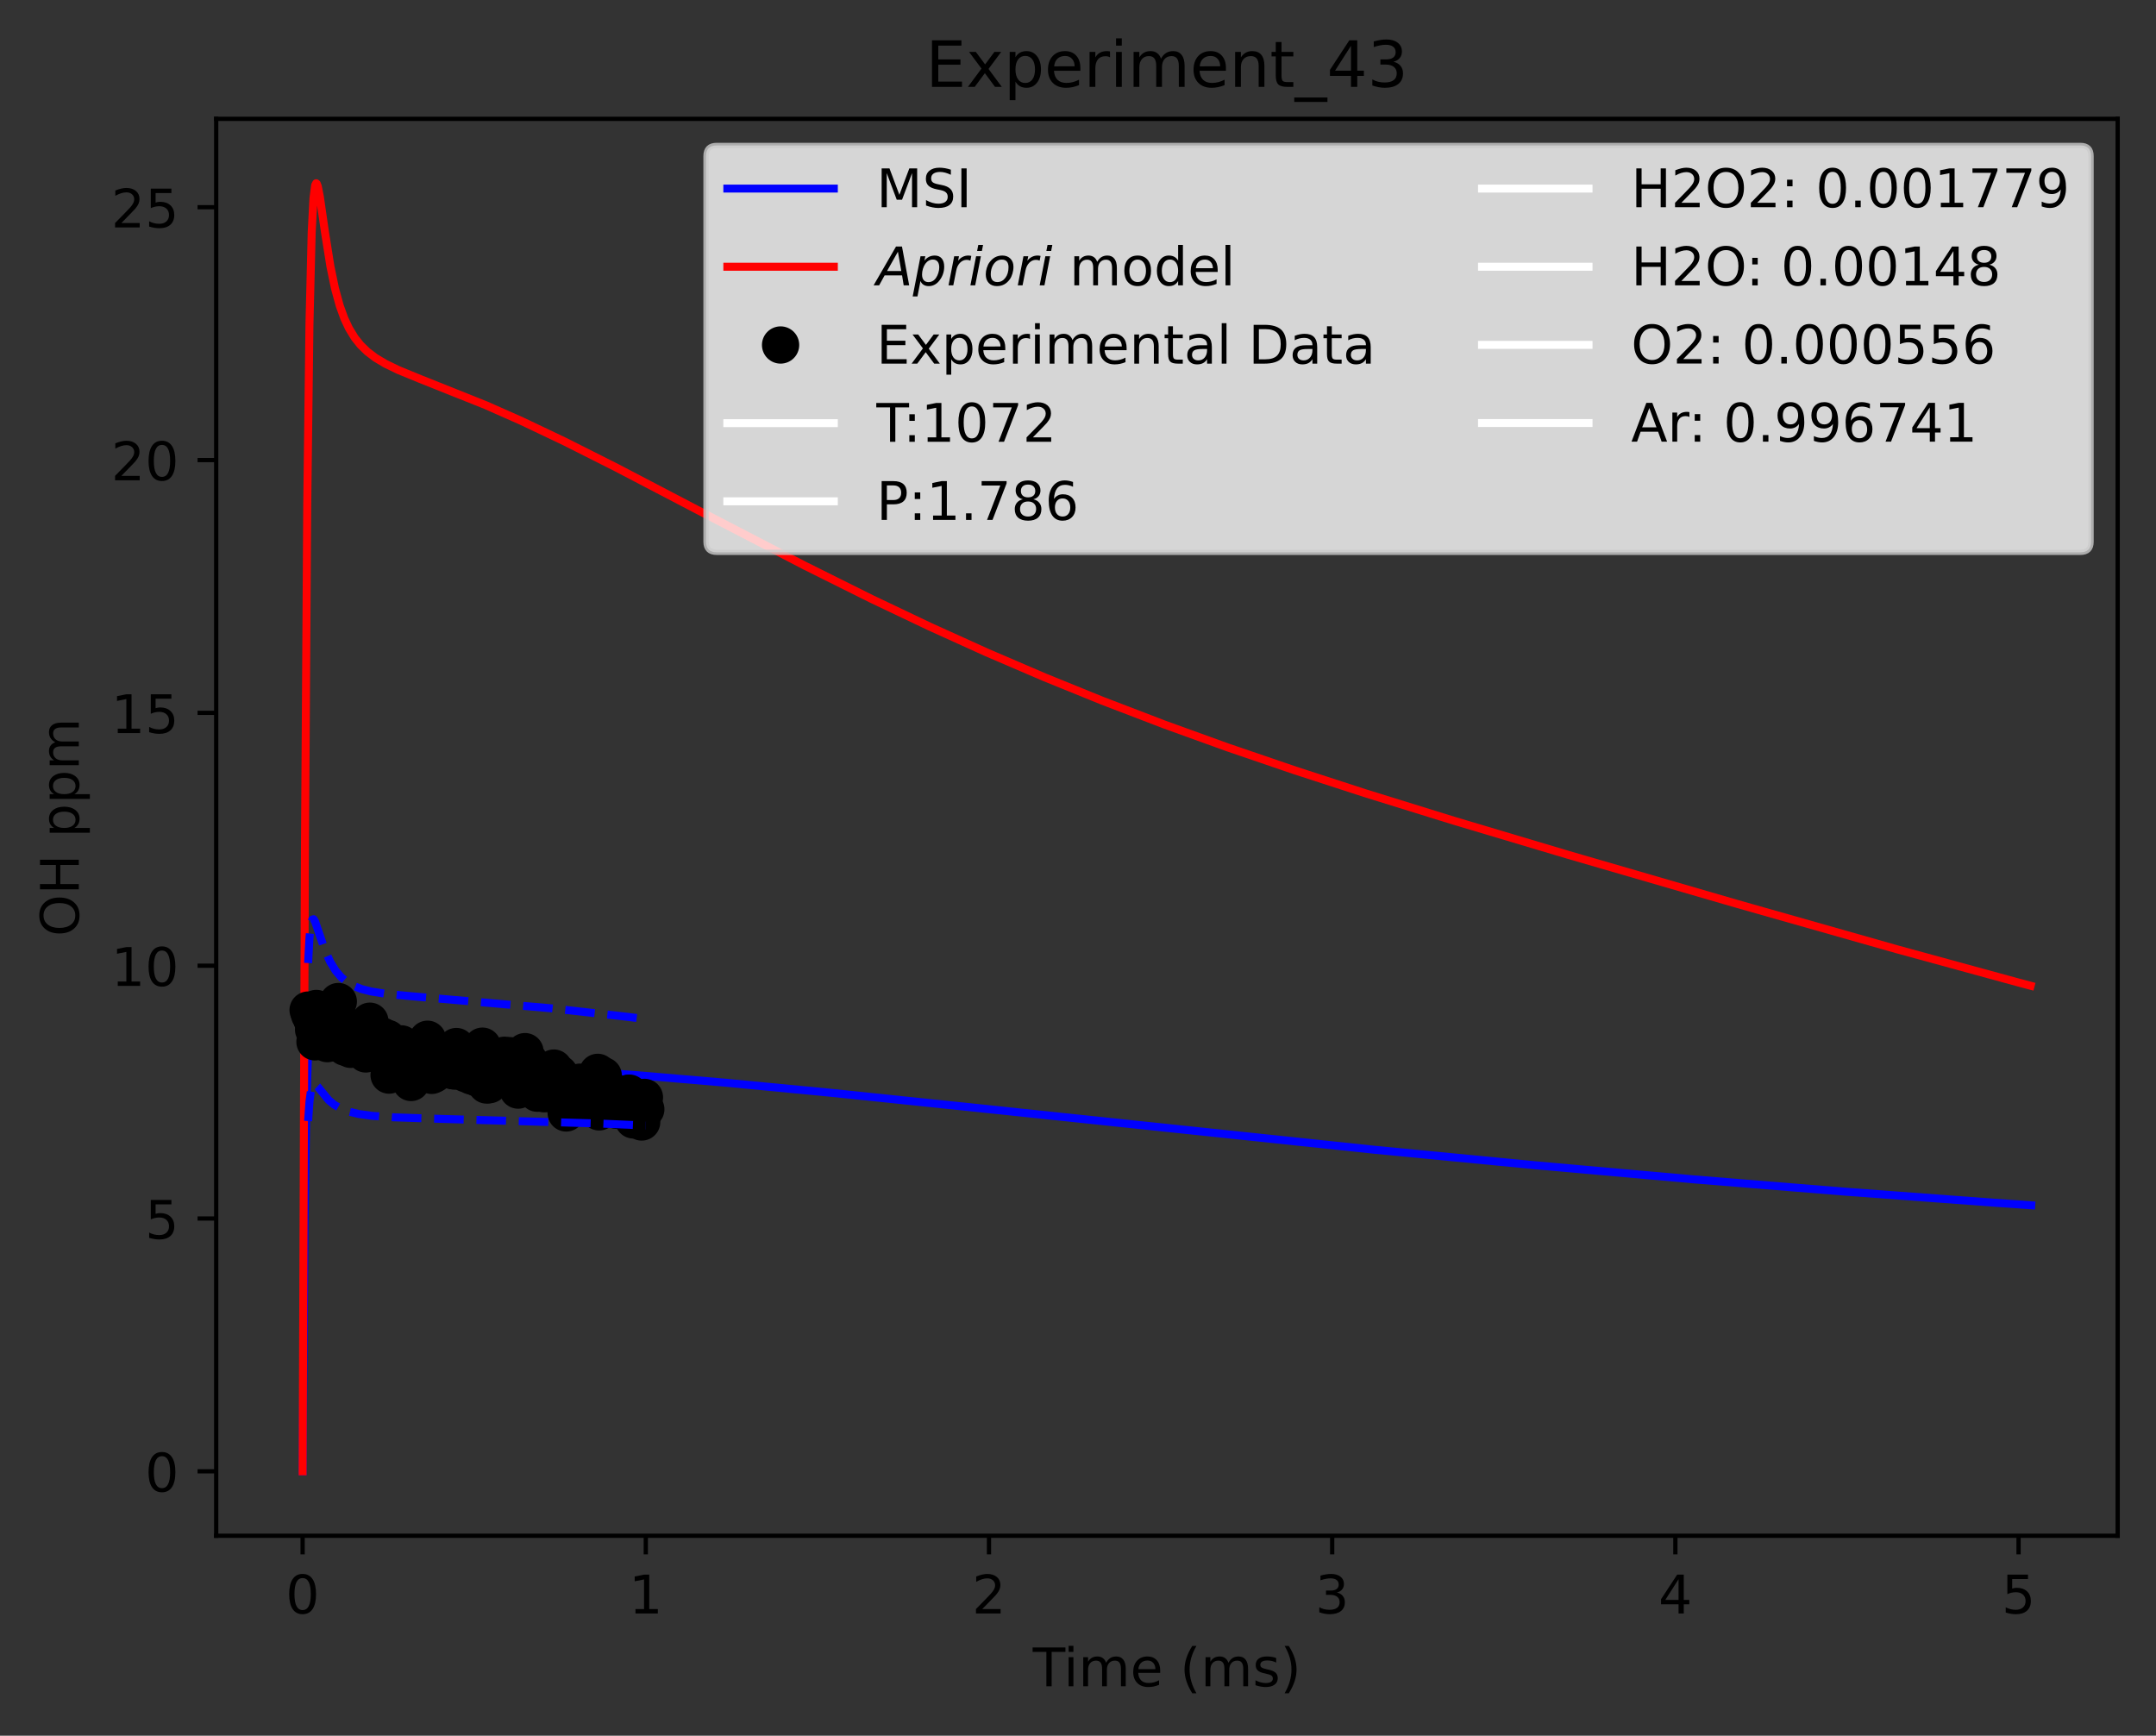 <?xml version="1.0" encoding="utf-8" standalone="no"?>
<!DOCTYPE svg PUBLIC "-//W3C//DTD SVG 1.1//EN"
  "http://www.w3.org/Graphics/SVG/1.1/DTD/svg11.dtd">
<!-- Created with matplotlib (https://matplotlib.org/) -->
<svg height="325.986pt" version="1.1" viewBox="0 0 404.923 325.986" width="404.923pt" xmlns="http://www.w3.org/2000/svg" xmlns:xlink="http://www.w3.org/1999/xlink">
 <rect x="0" y="0" width="404.923" height="325.986" fill="#333333" stroke="none"/>
 <defs>
  <style type="text/css">*{stroke-linecap:butt;stroke-linejoin:round;}</style>
 </defs>
 <g id="figure_1">
  <g id="patch_1">
   <path d="M 0 325.986 
L 404.923 325.986 
L 404.923 0 
L 0 0 
z
" style="fill:none;"/>
  </g>
  <g id="axes_1">
   <g id="patch_2">
    <path d="M 40.603 288.43 
L 397.723 288.43 
L 397.723 22.318 
L 40.603 22.318 
z
" style="fill:none;"/>
   </g>
   <g id="matplotlib.axis_1">
    <g id="xtick_1">
     <g id="line2d_1">
      <defs>
       <path d="M 0 0 
L 0 3.5 
" id="mf82b391869" style="stroke:#000000;stroke-width:0.8;"/>
      </defs>
      <g>
       <use style="stroke:#000000;stroke-width:0.8;" x="56.836" xlink:href="#mf82b391869" y="288.43"/>
      </g>
     </g>
     <g id="text_1">
      <!-- 0 -->
      <g transform="translate(53.655 303.029)scale(0.1 -0.1)">
       <defs>
        <path d="M 31.781 66.406 
Q 24.172 66.406 20.328 58.906 
Q 16.5 51.422 16.5 36.375 
Q 16.5 21.391 20.328 13.891 
Q 24.172 6.391 31.781 6.391 
Q 39.453 6.391 43.281 13.891 
Q 47.125 21.391 47.125 36.375 
Q 47.125 51.422 43.281 58.906 
Q 39.453 66.406 31.781 66.406 
z
M 31.781 74.219 
Q 44.047 74.219 50.516 64.516 
Q 56.984 54.828 56.984 36.375 
Q 56.984 17.969 50.516 8.266 
Q 44.047 -1.422 31.781 -1.422 
Q 19.531 -1.422 13.062 8.266 
Q 6.594 17.969 6.594 36.375 
Q 6.594 54.828 13.062 64.516 
Q 19.531 74.219 31.781 74.219 
z
" id="DejaVuSans-48"/>
       </defs>
       <use xlink:href="#DejaVuSans-48"/>
      </g>
     </g>
    </g>
    <g id="xtick_2">
     <g id="line2d_2">
      <g>
       <use style="stroke:#000000;stroke-width:0.8;" x="121.29" xlink:href="#mf82b391869" y="288.43"/>
      </g>
     </g>
     <g id="text_2">
      <!-- 1 -->
      <g transform="translate(118.109 303.029)scale(0.1 -0.1)">
       <defs>
        <path d="M 12.406 8.297 
L 28.516 8.297 
L 28.516 63.922 
L 10.984 60.406 
L 10.984 69.391 
L 28.422 72.906 
L 38.281 72.906 
L 38.281 8.297 
L 54.391 8.297 
L 54.391 0 
L 12.406 0 
z
" id="DejaVuSans-49"/>
       </defs>
       <use xlink:href="#DejaVuSans-49"/>
      </g>
     </g>
    </g>
    <g id="xtick_3">
     <g id="line2d_3">
      <g>
       <use style="stroke:#000000;stroke-width:0.8;" x="185.745" xlink:href="#mf82b391869" y="288.43"/>
      </g>
     </g>
     <g id="text_3">
      <!-- 2 -->
      <g transform="translate(182.564 303.029)scale(0.1 -0.1)">
       <defs>
        <path d="M 19.188 8.297 
L 53.609 8.297 
L 53.609 0 
L 7.328 0 
L 7.328 8.297 
Q 12.938 14.109 22.625 23.891 
Q 32.328 33.688 34.812 36.531 
Q 39.547 41.844 41.422 45.531 
Q 43.312 49.219 43.312 52.781 
Q 43.312 58.594 39.234 62.25 
Q 35.156 65.922 28.609 65.922 
Q 23.969 65.922 18.812 64.312 
Q 13.672 62.703 7.812 59.422 
L 7.812 69.391 
Q 13.766 71.781 18.938 73 
Q 24.125 74.219 28.422 74.219 
Q 39.75 74.219 46.484 68.547 
Q 53.219 62.891 53.219 53.422 
Q 53.219 48.922 51.531 44.891 
Q 49.859 40.875 45.406 35.406 
Q 44.188 33.984 37.641 27.219 
Q 31.109 20.453 19.188 8.297 
z
" id="DejaVuSans-50"/>
       </defs>
       <use xlink:href="#DejaVuSans-50"/>
      </g>
     </g>
    </g>
    <g id="xtick_4">
     <g id="line2d_4">
      <g>
       <use style="stroke:#000000;stroke-width:0.8;" x="250.2" xlink:href="#mf82b391869" y="288.43"/>
      </g>
     </g>
     <g id="text_4">
      <!-- 3 -->
      <g transform="translate(247.018 303.029)scale(0.1 -0.1)">
       <defs>
        <path d="M 40.578 39.312 
Q 47.656 37.797 51.625 33 
Q 55.609 28.219 55.609 21.188 
Q 55.609 10.406 48.188 4.484 
Q 40.766 -1.422 27.094 -1.422 
Q 22.516 -1.422 17.656 -0.516 
Q 12.797 0.391 7.625 2.203 
L 7.625 11.719 
Q 11.719 9.328 16.594 8.109 
Q 21.484 6.891 26.812 6.891 
Q 36.078 6.891 40.938 10.547 
Q 45.797 14.203 45.797 21.188 
Q 45.797 27.641 41.281 31.266 
Q 36.766 34.906 28.719 34.906 
L 20.219 34.906 
L 20.219 43.016 
L 29.109 43.016 
Q 36.375 43.016 40.234 45.922 
Q 44.094 48.828 44.094 54.297 
Q 44.094 59.906 40.109 62.906 
Q 36.141 65.922 28.719 65.922 
Q 24.656 65.922 20.016 65.031 
Q 15.375 64.156 9.812 62.312 
L 9.812 71.094 
Q 15.438 72.656 20.344 73.438 
Q 25.25 74.219 29.594 74.219 
Q 40.828 74.219 47.359 69.109 
Q 53.906 64.016 53.906 55.328 
Q 53.906 49.266 50.438 45.094 
Q 46.969 40.922 40.578 39.312 
z
" id="DejaVuSans-51"/>
       </defs>
       <use xlink:href="#DejaVuSans-51"/>
      </g>
     </g>
    </g>
    <g id="xtick_5">
     <g id="line2d_5">
      <g>
       <use style="stroke:#000000;stroke-width:0.8;" x="314.654" xlink:href="#mf82b391869" y="288.43"/>
      </g>
     </g>
     <g id="text_5">
      <!-- 4 -->
      <g transform="translate(311.473 303.029)scale(0.1 -0.1)">
       <defs>
        <path d="M 37.797 64.312 
L 12.891 25.391 
L 37.797 25.391 
z
M 35.203 72.906 
L 47.609 72.906 
L 47.609 25.391 
L 58.016 25.391 
L 58.016 17.188 
L 47.609 17.188 
L 47.609 0 
L 37.797 0 
L 37.797 17.188 
L 4.891 17.188 
L 4.891 26.703 
z
" id="DejaVuSans-52"/>
       </defs>
       <use xlink:href="#DejaVuSans-52"/>
      </g>
     </g>
    </g>
    <g id="xtick_6">
     <g id="line2d_6">
      <g>
       <use style="stroke:#000000;stroke-width:0.8;" x="379.109" xlink:href="#mf82b391869" y="288.43"/>
      </g>
     </g>
     <g id="text_6">
      <!-- 5 -->
      <g transform="translate(375.928 303.029)scale(0.1 -0.1)">
       <defs>
        <path d="M 10.797 72.906 
L 49.516 72.906 
L 49.516 64.594 
L 19.828 64.594 
L 19.828 46.734 
Q 21.969 47.469 24.109 47.828 
Q 26.266 48.188 28.422 48.188 
Q 40.625 48.188 47.75 41.5 
Q 54.891 34.812 54.891 23.391 
Q 54.891 11.625 47.562 5.094 
Q 40.234 -1.422 26.906 -1.422 
Q 22.312 -1.422 17.547 -0.641 
Q 12.797 0.141 7.719 1.703 
L 7.719 11.625 
Q 12.109 9.234 16.797 8.062 
Q 21.484 6.891 26.703 6.891 
Q 35.156 6.891 40.078 11.328 
Q 45.016 15.766 45.016 23.391 
Q 45.016 31 40.078 35.438 
Q 35.156 39.891 26.703 39.891 
Q 22.75 39.891 18.812 39.016 
Q 14.891 38.141 10.797 36.281 
z
" id="DejaVuSans-53"/>
       </defs>
       <use xlink:href="#DejaVuSans-53"/>
      </g>
     </g>
    </g>
    <g id="text_7">
     <!-- Time (ms) -->
     <g transform="translate(193.964 316.707)scale(0.1 -0.1)">
      <defs>
       <path d="M -0.297 72.906 
L 61.375 72.906 
L 61.375 64.594 
L 35.5 64.594 
L 35.5 0 
L 25.594 0 
L 25.594 64.594 
L -0.297 64.594 
z
" id="DejaVuSans-84"/>
       <path d="M 9.422 54.688 
L 18.406 54.688 
L 18.406 0 
L 9.422 0 
z
M 9.422 75.984 
L 18.406 75.984 
L 18.406 64.594 
L 9.422 64.594 
z
" id="DejaVuSans-105"/>
       <path d="M 52 44.188 
Q 55.375 50.25 60.062 53.125 
Q 64.75 56 71.094 56 
Q 79.641 56 84.281 50.016 
Q 88.922 44.047 88.922 33.016 
L 88.922 0 
L 79.891 0 
L 79.891 32.719 
Q 79.891 40.578 77.094 44.375 
Q 74.312 48.188 68.609 48.188 
Q 61.625 48.188 57.562 43.547 
Q 53.516 38.922 53.516 30.906 
L 53.516 0 
L 44.484 0 
L 44.484 32.719 
Q 44.484 40.625 41.703 44.406 
Q 38.922 48.188 33.109 48.188 
Q 26.219 48.188 22.156 43.531 
Q 18.109 38.875 18.109 30.906 
L 18.109 0 
L 9.078 0 
L 9.078 54.688 
L 18.109 54.688 
L 18.109 46.188 
Q 21.188 51.219 25.484 53.609 
Q 29.781 56 35.688 56 
Q 41.656 56 45.828 52.969 
Q 50 49.953 52 44.188 
z
" id="DejaVuSans-109"/>
       <path d="M 56.203 29.594 
L 56.203 25.203 
L 14.891 25.203 
Q 15.484 15.922 20.484 11.062 
Q 25.484 6.203 34.422 6.203 
Q 39.594 6.203 44.453 7.469 
Q 49.312 8.734 54.109 11.281 
L 54.109 2.781 
Q 49.266 0.734 44.188 -0.344 
Q 39.109 -1.422 33.891 -1.422 
Q 20.797 -1.422 13.156 6.188 
Q 5.516 13.812 5.516 26.812 
Q 5.516 40.234 12.766 48.109 
Q 20.016 56 32.328 56 
Q 43.359 56 49.781 48.891 
Q 56.203 41.797 56.203 29.594 
z
M 47.219 32.234 
Q 47.125 39.594 43.094 43.984 
Q 39.062 48.391 32.422 48.391 
Q 24.906 48.391 20.391 44.141 
Q 15.875 39.891 15.188 32.172 
z
" id="DejaVuSans-101"/>
       <path id="DejaVuSans-32"/>
       <path d="M 31 75.875 
Q 24.469 64.656 21.281 53.656 
Q 18.109 42.672 18.109 31.391 
Q 18.109 20.125 21.312 9.062 
Q 24.516 -2 31 -13.188 
L 23.188 -13.188 
Q 15.875 -1.703 12.234 9.375 
Q 8.594 20.453 8.594 31.391 
Q 8.594 42.281 12.203 53.312 
Q 15.828 64.359 23.188 75.875 
z
" id="DejaVuSans-40"/>
       <path d="M 44.281 53.078 
L 44.281 44.578 
Q 40.484 46.531 36.375 47.5 
Q 32.281 48.484 27.875 48.484 
Q 21.188 48.484 17.844 46.438 
Q 14.5 44.391 14.5 40.281 
Q 14.5 37.156 16.891 35.375 
Q 19.281 33.594 26.516 31.984 
L 29.594 31.297 
Q 39.156 29.25 43.188 25.516 
Q 47.219 21.781 47.219 15.094 
Q 47.219 7.469 41.188 3.016 
Q 35.156 -1.422 24.609 -1.422 
Q 20.219 -1.422 15.453 -0.562 
Q 10.688 0.297 5.422 2 
L 5.422 11.281 
Q 10.406 8.688 15.234 7.391 
Q 20.062 6.109 24.812 6.109 
Q 31.156 6.109 34.562 8.281 
Q 37.984 10.453 37.984 14.406 
Q 37.984 18.062 35.516 20.016 
Q 33.062 21.969 24.703 23.781 
L 21.578 24.516 
Q 13.234 26.266 9.516 29.906 
Q 5.812 33.547 5.812 39.891 
Q 5.812 47.609 11.281 51.797 
Q 16.75 56 26.812 56 
Q 31.781 56 36.172 55.266 
Q 40.578 54.547 44.281 53.078 
z
" id="DejaVuSans-115"/>
       <path d="M 8.016 75.875 
L 15.828 75.875 
Q 23.141 64.359 26.781 53.312 
Q 30.422 42.281 30.422 31.391 
Q 30.422 20.453 26.781 9.375 
Q 23.141 -1.703 15.828 -13.188 
L 8.016 -13.188 
Q 14.5 -2 17.703 9.062 
Q 20.906 20.125 20.906 31.391 
Q 20.906 42.672 17.703 53.656 
Q 14.5 64.656 8.016 75.875 
z
" id="DejaVuSans-41"/>
      </defs>
      <use xlink:href="#DejaVuSans-84"/>
      <use x="57.959" xlink:href="#DejaVuSans-105"/>
      <use x="85.742" xlink:href="#DejaVuSans-109"/>
      <use x="183.154" xlink:href="#DejaVuSans-101"/>
      <use x="244.678" xlink:href="#DejaVuSans-32"/>
      <use x="276.465" xlink:href="#DejaVuSans-40"/>
      <use x="315.479" xlink:href="#DejaVuSans-109"/>
      <use x="412.891" xlink:href="#DejaVuSans-115"/>
      <use x="464.99" xlink:href="#DejaVuSans-41"/>
     </g>
    </g>
   </g>
   <g id="matplotlib.axis_2">
    <g id="ytick_1">
     <g id="line2d_7">
      <defs>
       <path d="M 0 0 
L -3.5 0 
" id="m49bc538f35" style="stroke:#000000;stroke-width:0.8;"/>
      </defs>
      <g>
       <use style="stroke:#000000;stroke-width:0.8;" x="40.603" xlink:href="#m49bc538f35" y="276.334"/>
      </g>
     </g>
     <g id="text_8">
      <!-- 0 -->
      <g transform="translate(27.241 280.133)scale(0.1 -0.1)">
       <use xlink:href="#DejaVuSans-48"/>
      </g>
     </g>
    </g>
    <g id="ytick_2">
     <g id="line2d_8">
      <g>
       <use style="stroke:#000000;stroke-width:0.8;" x="40.603" xlink:href="#m49bc538f35" y="228.851"/>
      </g>
     </g>
     <g id="text_9">
      <!-- 5 -->
      <g transform="translate(27.241 232.651)scale(0.1 -0.1)">
       <use xlink:href="#DejaVuSans-53"/>
      </g>
     </g>
    </g>
    <g id="ytick_3">
     <g id="line2d_9">
      <g>
       <use style="stroke:#000000;stroke-width:0.8;" x="40.603" xlink:href="#m49bc538f35" y="181.369"/>
      </g>
     </g>
     <g id="text_10">
      <!-- 10 -->
      <g transform="translate(20.878 185.168)scale(0.1 -0.1)">
       <use xlink:href="#DejaVuSans-49"/>
       <use x="63.623" xlink:href="#DejaVuSans-48"/>
      </g>
     </g>
    </g>
    <g id="ytick_4">
     <g id="line2d_10">
      <g>
       <use style="stroke:#000000;stroke-width:0.8;" x="40.603" xlink:href="#m49bc538f35" y="133.886"/>
      </g>
     </g>
     <g id="text_11">
      <!-- 15 -->
      <g transform="translate(20.878 137.685)scale(0.1 -0.1)">
       <use xlink:href="#DejaVuSans-49"/>
       <use x="63.623" xlink:href="#DejaVuSans-53"/>
      </g>
     </g>
    </g>
    <g id="ytick_5">
     <g id="line2d_11">
      <g>
       <use style="stroke:#000000;stroke-width:0.8;" x="40.603" xlink:href="#m49bc538f35" y="86.403"/>
      </g>
     </g>
     <g id="text_12">
      <!-- 20 -->
      <g transform="translate(20.878 90.202)scale(0.1 -0.1)">
       <use xlink:href="#DejaVuSans-50"/>
       <use x="63.623" xlink:href="#DejaVuSans-48"/>
      </g>
     </g>
    </g>
    <g id="ytick_6">
     <g id="line2d_12">
      <g>
       <use style="stroke:#000000;stroke-width:0.8;" x="40.603" xlink:href="#m49bc538f35" y="38.92"/>
      </g>
     </g>
     <g id="text_13">
      <!-- 25 -->
      <g transform="translate(20.878 42.72)scale(0.1 -0.1)">
       <use xlink:href="#DejaVuSans-50"/>
       <use x="63.623" xlink:href="#DejaVuSans-53"/>
      </g>
     </g>
    </g>
    <g id="text_14">
     <!-- OH ppm -->
     <g transform="translate(14.798 175.878)rotate(-90)scale(0.1 -0.1)">
      <defs>
       <path d="M 39.406 66.219 
Q 28.656 66.219 22.328 58.203 
Q 16.016 50.203 16.016 36.375 
Q 16.016 22.609 22.328 14.594 
Q 28.656 6.594 39.406 6.594 
Q 50.141 6.594 56.422 14.594 
Q 62.703 22.609 62.703 36.375 
Q 62.703 50.203 56.422 58.203 
Q 50.141 66.219 39.406 66.219 
z
M 39.406 74.219 
Q 54.734 74.219 63.906 63.938 
Q 73.094 53.656 73.094 36.375 
Q 73.094 19.141 63.906 8.859 
Q 54.734 -1.422 39.406 -1.422 
Q 24.031 -1.422 14.812 8.828 
Q 5.609 19.094 5.609 36.375 
Q 5.609 53.656 14.812 63.938 
Q 24.031 74.219 39.406 74.219 
z
" id="DejaVuSans-79"/>
       <path d="M 9.812 72.906 
L 19.672 72.906 
L 19.672 43.016 
L 55.516 43.016 
L 55.516 72.906 
L 65.375 72.906 
L 65.375 0 
L 55.516 0 
L 55.516 34.719 
L 19.672 34.719 
L 19.672 0 
L 9.812 0 
z
" id="DejaVuSans-72"/>
       <path d="M 18.109 8.203 
L 18.109 -20.797 
L 9.078 -20.797 
L 9.078 54.688 
L 18.109 54.688 
L 18.109 46.391 
Q 20.953 51.266 25.266 53.625 
Q 29.594 56 35.594 56 
Q 45.562 56 51.781 48.094 
Q 58.016 40.188 58.016 27.297 
Q 58.016 14.406 51.781 6.484 
Q 45.562 -1.422 35.594 -1.422 
Q 29.594 -1.422 25.266 0.953 
Q 20.953 3.328 18.109 8.203 
z
M 48.688 27.297 
Q 48.688 37.203 44.609 42.844 
Q 40.531 48.484 33.406 48.484 
Q 26.266 48.484 22.188 42.844 
Q 18.109 37.203 18.109 27.297 
Q 18.109 17.391 22.188 11.75 
Q 26.266 6.109 33.406 6.109 
Q 40.531 6.109 44.609 11.75 
Q 48.688 17.391 48.688 27.297 
z
" id="DejaVuSans-112"/>
      </defs>
      <use xlink:href="#DejaVuSans-79"/>
      <use x="78.711" xlink:href="#DejaVuSans-72"/>
      <use x="153.906" xlink:href="#DejaVuSans-32"/>
      <use x="185.693" xlink:href="#DejaVuSans-112"/>
      <use x="249.17" xlink:href="#DejaVuSans-112"/>
      <use x="312.646" xlink:href="#DejaVuSans-109"/>
     </g>
    </g>
   </g>
   <g id="line2d_13">
    <path clip-path="url(#p0662136fd7)" d="M 56.836 276.334 
L 57.195 229.734 
L 57.566 206.371 
L 57.938 195.66 
L 58.281 191.373 
L 58.583 189.879 
L 58.842 189.508 
L 59.057 189.565 
L 59.359 189.953 
L 60.008 191.254 
L 61.243 193.664 
L 62.223 195.087 
L 63.245 196.175 
L 64.346 197.015 
L 65.557 197.663 
L 67.011 198.189 
L 68.831 198.611 
L 71.382 198.963 
L 75.755 199.301 
L 87.569 199.888 
L 103.495 200.778 
L 119.236 201.901 
L 136.147 203.336 
L 155.995 205.235 
L 184.828 208.231 
L 258.142 215.94 
L 288.344 218.853 
L 317.972 221.489 
L 346.214 223.786 
L 374.517 225.884 
L 381.49 226.372 
L 381.49 226.372 
" style="fill:none;stroke:#0000ff;stroke-linecap:square;stroke-width:1.5;"/>
   </g>
   <g id="line2d_14">
    <path clip-path="url(#p0662136fd7)" d="M 56.836 276.334 
L 57.273 159.588 
L 57.703 94.953 
L 58.121 60.849 
L 58.54 43.638 
L 58.875 37.191 
L 59.19 34.762 
L 59.379 34.414 
L 59.505 34.511 
L 59.694 35.028 
L 60.072 36.945 
L 61.017 43.496 
L 62.059 50.052 
L 62.911 54.159 
L 63.816 57.453 
L 64.675 59.819 
L 65.541 61.665 
L 66.624 63.436 
L 67.707 64.793 
L 69.007 66.059 
L 70.523 67.207 
L 72.412 68.334 
L 74.798 69.49 
L 78.864 71.16 
L 91.229 76.097 
L 97.962 79.078 
L 106.093 82.948 
L 115.75 87.812 
L 132.414 96.521 
L 151.162 106.25 
L 163.66 112.475 
L 174.498 117.634 
L 185.336 122.546 
L 196.174 127.2 
L 207.012 131.602 
L 218.717 136.088 
L 230.566 140.371 
L 243.234 144.701 
L 256.35 148.963 
L 272.985 154.124 
L 294.61 160.575 
L 326.237 169.762 
L 356.311 178.3 
L 378.866 184.469 
L 381.372 185.136 
L 381.372 185.136 
" style="fill:none;stroke:#ff0000;stroke-linecap:square;stroke-width:1.5;"/>
   </g>
   <g id="line2d_15">
    <defs>
     <path d="M 0 3 
C 0.796 3 1.559 2.684 2.121 2.121 
C 2.684 1.559 3 0.796 3 0 
C 3 -0.796 2.684 -1.559 2.121 -2.121 
C 1.559 -2.684 0.796 -3 0 -3 
C -0.796 -3 -1.559 -2.684 -2.121 -2.121 
C -2.684 -1.559 -3 -0.796 -3 0 
C -3 0.796 -2.684 1.559 -2.121 2.121 
C -1.559 2.684 -0.796 3 0 3 
z
" id="macf758be2c" style="stroke:#000000;"/>
    </defs>
    <g clip-path="url(#p0662136fd7)">
     <use style="stroke:#000000;" x="57.867" xlink:href="#macf758be2c" y="189.707"/>
     <use style="stroke:#000000;" x="58.125" xlink:href="#macf758be2c" y="190.52"/>
     <use style="stroke:#000000;" x="58.383" xlink:href="#macf758be2c" y="190.962"/>
     <use style="stroke:#000000;" x="58.641" xlink:href="#macf758be2c" y="191.638"/>
     <use style="stroke:#000000;" x="58.898" xlink:href="#macf758be2c" y="193.386"/>
     <use style="stroke:#000000;" x="59.156" xlink:href="#macf758be2c" y="195.672"/>
     <use style="stroke:#000000;" x="59.414" xlink:href="#macf758be2c" y="189.404"/>
     <use style="stroke:#000000;" x="59.672" xlink:href="#macf758be2c" y="190.661"/>
     <use style="stroke:#000000;" x="59.93" xlink:href="#macf758be2c" y="189.682"/>
     <use style="stroke:#000000;" x="60.187" xlink:href="#macf758be2c" y="191.733"/>
     <use style="stroke:#000000;" x="60.445" xlink:href="#macf758be2c" y="192.078"/>
     <use style="stroke:#000000;" x="60.703" xlink:href="#macf758be2c" y="193.291"/>
     <use style="stroke:#000000;" x="60.961" xlink:href="#macf758be2c" y="193.043"/>
     <use style="stroke:#000000;" x="61.219" xlink:href="#macf758be2c" y="195.623"/>
     <use style="stroke:#000000;" x="61.477" xlink:href="#macf758be2c" y="196.01"/>
     <use style="stroke:#000000;" x="61.734" xlink:href="#macf758be2c" y="193.146"/>
     <use style="stroke:#000000;" x="61.992" xlink:href="#macf758be2c" y="193.874"/>
     <use style="stroke:#000000;" x="62.25" xlink:href="#macf758be2c" y="194.312"/>
     <use style="stroke:#000000;" x="62.508" xlink:href="#macf758be2c" y="195.284"/>
     <use style="stroke:#000000;" x="62.766" xlink:href="#macf758be2c" y="195.814"/>
     <use style="stroke:#000000;" x="63.023" xlink:href="#macf758be2c" y="195.186"/>
     <use style="stroke:#000000;" x="63.281" xlink:href="#macf758be2c" y="190.333"/>
     <use style="stroke:#000000;" x="63.539" xlink:href="#macf758be2c" y="188.104"/>
     <use style="stroke:#000000;" x="63.797" xlink:href="#macf758be2c" y="195.525"/>
     <use style="stroke:#000000;" x="64.055" xlink:href="#macf758be2c" y="191.984"/>
     <use style="stroke:#000000;" x="64.313" xlink:href="#macf758be2c" y="194.554"/>
     <use style="stroke:#000000;" x="64.57" xlink:href="#macf758be2c" y="194.65"/>
     <use style="stroke:#000000;" x="64.828" xlink:href="#macf758be2c" y="196.682"/>
     <use style="stroke:#000000;" x="65.086" xlink:href="#macf758be2c" y="195.183"/>
     <use style="stroke:#000000;" x="65.344" xlink:href="#macf758be2c" y="194.99"/>
     <use style="stroke:#000000;" x="65.602" xlink:href="#macf758be2c" y="195.04"/>
     <use style="stroke:#000000;" x="65.859" xlink:href="#macf758be2c" y="197.077"/>
     <use style="stroke:#000000;" x="66.117" xlink:href="#macf758be2c" y="194.894"/>
     <use style="stroke:#000000;" x="66.375" xlink:href="#macf758be2c" y="194.166"/>
     <use style="stroke:#000000;" x="66.633" xlink:href="#macf758be2c" y="195.764"/>
     <use style="stroke:#000000;" x="66.891" xlink:href="#macf758be2c" y="195.232"/>
     <use style="stroke:#000000;" x="67.149" xlink:href="#macf758be2c" y="194.99"/>
     <use style="stroke:#000000;" x="67.406" xlink:href="#macf758be2c" y="195.235"/>
     <use style="stroke:#000000;" x="67.664" xlink:href="#macf758be2c" y="194.845"/>
     <use style="stroke:#000000;" x="67.922" xlink:href="#macf758be2c" y="196.445"/>
     <use style="stroke:#000000;" x="68.18" xlink:href="#macf758be2c" y="194.845"/>
     <use style="stroke:#000000;" x="68.438" xlink:href="#macf758be2c" y="194.021"/>
     <use style="stroke:#000000;" x="68.696" xlink:href="#macf758be2c" y="197.943"/>
     <use style="stroke:#000000;" x="68.953" xlink:href="#macf758be2c" y="193.829"/>
     <use style="stroke:#000000;" x="69.211" xlink:href="#macf758be2c" y="194.359"/>
     <use style="stroke:#000000;" x="69.469" xlink:href="#macf758be2c" y="191.795"/>
     <use style="stroke:#000000;" x="69.727" xlink:href="#macf758be2c" y="195.764"/>
     <use style="stroke:#000000;" x="69.985" xlink:href="#macf758be2c" y="193.925"/>
     <use style="stroke:#000000;" x="70.242" xlink:href="#macf758be2c" y="196.01"/>
     <use style="stroke:#000000;" x="70.5" xlink:href="#macf758be2c" y="195.235"/>
     <use style="stroke:#000000;" x="70.758" xlink:href="#macf758be2c" y="197.993"/>
     <use style="stroke:#000000;" x="71.016" xlink:href="#macf758be2c" y="197.86"/>
     <use style="stroke:#000000;" x="71.274" xlink:href="#macf758be2c" y="196.495"/>
     <use style="stroke:#000000;" x="71.532" xlink:href="#macf758be2c" y="195.905"/>
     <use style="stroke:#000000;" x="71.789" xlink:href="#macf758be2c" y="194.602"/>
     <use style="stroke:#000000;" x="72.047" xlink:href="#macf758be2c" y="197.311"/>
     <use style="stroke:#000000;" x="72.305" xlink:href="#macf758be2c" y="195.715"/>
     <use style="stroke:#000000;" x="72.563" xlink:href="#macf758be2c" y="196.829"/>
     <use style="stroke:#000000;" x="72.821" xlink:href="#macf758be2c" y="195.037"/>
     <use style="stroke:#000000;" x="73.078" xlink:href="#macf758be2c" y="201.919"/>
     <use style="stroke:#000000;" x="73.336" xlink:href="#macf758be2c" y="199.842"/>
     <use style="stroke:#000000;" x="73.594" xlink:href="#macf758be2c" y="200.374"/>
     <use style="stroke:#000000;" x="73.852" xlink:href="#macf758be2c" y="198.026"/>
     <use style="stroke:#000000;" x="74.11" xlink:href="#macf758be2c" y="199.286"/>
     <use style="stroke:#000000;" x="74.368" xlink:href="#macf758be2c" y="197.496"/>
     <use style="stroke:#000000;" x="74.625" xlink:href="#macf758be2c" y="198.143"/>
     <use style="stroke:#000000;" x="74.883" xlink:href="#macf758be2c" y="198.827"/>
     <use style="stroke:#000000;" x="75.141" xlink:href="#macf758be2c" y="197.065"/>
     <use style="stroke:#000000;" x="75.399" xlink:href="#macf758be2c" y="196.059"/>
     <use style="stroke:#000000;" x="75.657" xlink:href="#macf758be2c" y="199.36"/>
     <use style="stroke:#000000;" x="75.914" xlink:href="#macf758be2c" y="197.027"/>
     <use style="stroke:#000000;" x="76.172" xlink:href="#macf758be2c" y="199.589"/>
     <use style="stroke:#000000;" x="76.43" xlink:href="#macf758be2c" y="200.396"/>
     <use style="stroke:#000000;" x="76.688" xlink:href="#macf758be2c" y="199.084"/>
     <use style="stroke:#000000;" x="76.946" xlink:href="#macf758be2c" y="200.958"/>
     <use style="stroke:#000000;" x="77.204" xlink:href="#macf758be2c" y="203.303"/>
     <use style="stroke:#000000;" x="77.461" xlink:href="#macf758be2c" y="201.985"/>
     <use style="stroke:#000000;" x="77.719" xlink:href="#macf758be2c" y="199.765"/>
     <use style="stroke:#000000;" x="77.977" xlink:href="#macf758be2c" y="202.126"/>
     <use style="stroke:#000000;" x="78.235" xlink:href="#macf758be2c" y="200.856"/>
     <use style="stroke:#000000;" x="78.493" xlink:href="#macf758be2c" y="198.325"/>
     <use style="stroke:#000000;" x="78.75" xlink:href="#macf758be2c" y="197.976"/>
     <use style="stroke:#000000;" x="79.008" xlink:href="#macf758be2c" y="198.575"/>
     <use style="stroke:#000000;" x="79.266" xlink:href="#macf758be2c" y="199.968"/>
     <use style="stroke:#000000;" x="79.524" xlink:href="#macf758be2c" y="198.856"/>
     <use style="stroke:#000000;" x="79.782" xlink:href="#macf758be2c" y="199.007"/>
     <use style="stroke:#000000;" x="80.04" xlink:href="#macf758be2c" y="200.671"/>
     <use style="stroke:#000000;" x="80.297" xlink:href="#macf758be2c" y="195.183"/>
     <use style="stroke:#000000;" x="80.555" xlink:href="#macf758be2c" y="200.651"/>
     <use style="stroke:#000000;" x="80.813" xlink:href="#macf758be2c" y="201.646"/>
     <use style="stroke:#000000;" x="81.071" xlink:href="#macf758be2c" y="201.97"/>
     <use style="stroke:#000000;" x="81.329" xlink:href="#macf758be2c" y="199.107"/>
     <use style="stroke:#000000;" x="81.586" xlink:href="#macf758be2c" y="201.712"/>
     <use style="stroke:#000000;" x="81.844" xlink:href="#macf758be2c" y="199.36"/>
     <use style="stroke:#000000;" x="82.102" xlink:href="#macf758be2c" y="199.487"/>
     <use style="stroke:#000000;" x="82.36" xlink:href="#macf758be2c" y="200.804"/>
     <use style="stroke:#000000;" x="82.618" xlink:href="#macf758be2c" y="199.714"/>
     <use style="stroke:#000000;" x="82.876" xlink:href="#macf758be2c" y="199.589"/>
     <use style="stroke:#000000;" x="83.133" xlink:href="#macf758be2c" y="198.626"/>
     <use style="stroke:#000000;" x="83.391" xlink:href="#macf758be2c" y="198.243"/>
     <use style="stroke:#000000;" x="83.649" xlink:href="#macf758be2c" y="198.475"/>
     <use style="stroke:#000000;" x="83.907" xlink:href="#macf758be2c" y="197.76"/>
     <use style="stroke:#000000;" x="84.165" xlink:href="#macf758be2c" y="199.69"/>
     <use style="stroke:#000000;" x="84.422" xlink:href="#macf758be2c" y="199.563"/>
     <use style="stroke:#000000;" x="84.68" xlink:href="#macf758be2c" y="200.447"/>
     <use style="stroke:#000000;" x="84.938" xlink:href="#macf758be2c" y="201.079"/>
     <use style="stroke:#000000;" x="85.196" xlink:href="#macf758be2c" y="198.605"/>
     <use style="stroke:#000000;" x="85.454" xlink:href="#macf758be2c" y="201.164"/>
     <use style="stroke:#000000;" x="85.712" xlink:href="#macf758be2c" y="196.554"/>
     <use style="stroke:#000000;" x="85.969" xlink:href="#macf758be2c" y="199.286"/>
     <use style="stroke:#000000;" x="86.227" xlink:href="#macf758be2c" y="197.694"/>
     <use style="stroke:#000000;" x="86.485" xlink:href="#macf758be2c" y="200.549"/>
     <use style="stroke:#000000;" x="86.743" xlink:href="#macf758be2c" y="198.805"/>
     <use style="stroke:#000000;" x="87.001" xlink:href="#macf758be2c" y="199.741"/>
     <use style="stroke:#000000;" x="87.258" xlink:href="#macf758be2c" y="201.353"/>
     <use style="stroke:#000000;" x="87.516" xlink:href="#macf758be2c" y="201.661"/>
     <use style="stroke:#000000;" x="87.774" xlink:href="#macf758be2c" y="200.374"/>
     <use style="stroke:#000000;" x="88.032" xlink:href="#macf758be2c" y="198.093"/>
     <use style="stroke:#000000;" x="88.29" xlink:href="#macf758be2c" y="199.336"/>
     <use style="stroke:#000000;" x="88.548" xlink:href="#macf758be2c" y="202.088"/>
     <use style="stroke:#000000;" x="88.805" xlink:href="#macf758be2c" y="200.396"/>
     <use style="stroke:#000000;" x="89.063" xlink:href="#macf758be2c" y="200.171"/>
     <use style="stroke:#000000;" x="89.321" xlink:href="#macf758be2c" y="199.286"/>
     <use style="stroke:#000000;" x="89.579" xlink:href="#macf758be2c" y="202.45"/>
     <use style="stroke:#000000;" x="89.837" xlink:href="#macf758be2c" y="198.856"/>
     <use style="stroke:#000000;" x="90.094" xlink:href="#macf758be2c" y="200.703"/>
     <use style="stroke:#000000;" x="90.352" xlink:href="#macf758be2c" y="200.477"/>
     <use style="stroke:#000000;" x="90.61" xlink:href="#macf758be2c" y="196.484"/>
     <use style="stroke:#000000;" x="90.868" xlink:href="#macf758be2c" y="198.125"/>
     <use style="stroke:#000000;" x="91.126" xlink:href="#macf758be2c" y="200.366"/>
     <use style="stroke:#000000;" x="91.384" xlink:href="#macf758be2c" y="203.78"/>
     <use style="stroke:#000000;" x="91.641" xlink:href="#macf758be2c" y="201.712"/>
     <use style="stroke:#000000;" x="91.899" xlink:href="#macf758be2c" y="203.723"/>
     <use style="stroke:#000000;" x="92.157" xlink:href="#macf758be2c" y="201.49"/>
     <use style="stroke:#000000;" x="92.415" xlink:href="#macf758be2c" y="202.825"/>
     <use style="stroke:#000000;" x="92.673" xlink:href="#macf758be2c" y="200.477"/>
     <use style="stroke:#000000;" x="92.93" xlink:href="#macf758be2c" y="200.996"/>
     <use style="stroke:#000000;" x="93.188" xlink:href="#macf758be2c" y="201.353"/>
     <use style="stroke:#000000;" x="93.446" xlink:href="#macf758be2c" y="202.566"/>
     <use style="stroke:#000000;" x="93.704" xlink:href="#macf758be2c" y="200.824"/>
     <use style="stroke:#000000;" x="93.962" xlink:href="#macf758be2c" y="201.853"/>
     <use style="stroke:#000000;" x="94.22" xlink:href="#macf758be2c" y="201.387"/>
     <use style="stroke:#000000;" x="94.477" xlink:href="#macf758be2c" y="199.437"/>
     <use style="stroke:#000000;" x="94.735" xlink:href="#macf758be2c" y="198.193"/>
     <use style="stroke:#000000;" x="94.993" xlink:href="#macf758be2c" y="202.191"/>
     <use style="stroke:#000000;" x="95.251" xlink:href="#macf758be2c" y="201.233"/>
     <use style="stroke:#000000;" x="95.509" xlink:href="#macf758be2c" y="200.804"/>
     <use style="stroke:#000000;" x="95.766" xlink:href="#macf758be2c" y="198.274"/>
     <use style="stroke:#000000;" x="96.024" xlink:href="#macf758be2c" y="201.97"/>
     <use style="stroke:#000000;" x="96.282" xlink:href="#macf758be2c" y="201.661"/>
     <use style="stroke:#000000;" x="96.54" xlink:href="#macf758be2c" y="202.346"/>
     <use style="stroke:#000000;" x="96.798" xlink:href="#macf758be2c" y="202.255"/>
     <use style="stroke:#000000;" x="97.056" xlink:href="#macf758be2c" y="202.825"/>
     <use style="stroke:#000000;" x="97.313" xlink:href="#macf758be2c" y="204.733"/>
     <use style="stroke:#000000;" x="97.571" xlink:href="#macf758be2c" y="201.985"/>
     <use style="stroke:#000000;" x="97.829" xlink:href="#macf758be2c" y="201.49"/>
     <use style="stroke:#000000;" x="98.087" xlink:href="#macf758be2c" y="202.399"/>
     <use style="stroke:#000000;" x="98.345" xlink:href="#macf758be2c" y="203.669"/>
     <use style="stroke:#000000;" x="98.602" xlink:href="#macf758be2c" y="197.511"/>
     <use style="stroke:#000000;" x="98.86" xlink:href="#macf758be2c" y="201.456"/>
     <use style="stroke:#000000;" x="99.118" xlink:href="#macf758be2c" y="202.399"/>
     <use style="stroke:#000000;" x="99.376" xlink:href="#macf758be2c" y="199.258"/>
     <use style="stroke:#000000;" x="99.634" xlink:href="#macf758be2c" y="201.558"/>
     <use style="stroke:#000000;" x="99.892" xlink:href="#macf758be2c" y="202.399"/>
     <use style="stroke:#000000;" x="100.149" xlink:href="#macf758be2c" y="204.573"/>
     <use style="stroke:#000000;" x="100.407" xlink:href="#macf758be2c" y="202.566"/>
     <use style="stroke:#000000;" x="100.665" xlink:href="#macf758be2c" y="202.514"/>
     <use style="stroke:#000000;" x="100.923" xlink:href="#macf758be2c" y="205.316"/>
     <use style="stroke:#000000;" x="101.181" xlink:href="#macf758be2c" y="203.833"/>
     <use style="stroke:#000000;" x="101.438" xlink:href="#macf758be2c" y="201.97"/>
     <use style="stroke:#000000;" x="101.696" xlink:href="#macf758be2c" y="202.93"/>
     <use style="stroke:#000000;" x="101.954" xlink:href="#macf758be2c" y="202.607"/>
     <use style="stroke:#000000;" x="102.212" xlink:href="#macf758be2c" y="205.421"/>
     <use style="stroke:#000000;" x="102.47" xlink:href="#macf758be2c" y="203.833"/>
     <use style="stroke:#000000;" x="102.728" xlink:href="#macf758be2c" y="205.209"/>
     <use style="stroke:#000000;" x="102.985" xlink:href="#macf758be2c" y="202.773"/>
     <use style="stroke:#000000;" x="103.243" xlink:href="#macf758be2c" y="203.199"/>
     <use style="stroke:#000000;" x="103.501" xlink:href="#macf758be2c" y="204.257"/>
     <use style="stroke:#000000;" x="103.759" xlink:href="#macf758be2c" y="205.367"/>
     <use style="stroke:#000000;" x="104.017" xlink:href="#macf758be2c" y="200.6"/>
     <use style="stroke:#000000;" x="104.274" xlink:href="#macf758be2c" y="205.686"/>
     <use style="stroke:#000000;" x="104.532" xlink:href="#macf758be2c" y="205.262"/>
     <use style="stroke:#000000;" x="104.79" xlink:href="#macf758be2c" y="205.477"/>
     <use style="stroke:#000000;" x="105.048" xlink:href="#macf758be2c" y="201.646"/>
     <use style="stroke:#000000;" x="105.306" xlink:href="#macf758be2c" y="204.518"/>
     <use style="stroke:#000000;" x="105.564" xlink:href="#macf758be2c" y="205.157"/>
     <use style="stroke:#000000;" x="105.821" xlink:href="#macf758be2c" y="205.794"/>
     <use style="stroke:#000000;" x="106.079" xlink:href="#macf758be2c" y="206.11"/>
     <use style="stroke:#000000;" x="106.337" xlink:href="#macf758be2c" y="209.028"/>
     <use style="stroke:#000000;" x="106.595" xlink:href="#macf758be2c" y="203.932"/>
     <use style="stroke:#000000;" x="106.853" xlink:href="#macf758be2c" y="205.794"/>
     <use style="stroke:#000000;" x="107.11" xlink:href="#macf758be2c" y="208.009"/>
     <use style="stroke:#000000;" x="107.368" xlink:href="#macf758be2c" y="205.741"/>
     <use style="stroke:#000000;" x="107.626" xlink:href="#macf758be2c" y="206.899"/>
     <use style="stroke:#000000;" x="107.884" xlink:href="#macf758be2c" y="203.728"/>
     <use style="stroke:#000000;" x="108.142" xlink:href="#macf758be2c" y="206.217"/>
     <use style="stroke:#000000;" x="108.4" xlink:href="#macf758be2c" y="207.751"/>
     <use style="stroke:#000000;" x="108.657" xlink:href="#macf758be2c" y="206.003"/>
     <use style="stroke:#000000;" x="108.915" xlink:href="#macf758be2c" y="203.251"/>
     <use style="stroke:#000000;" x="109.173" xlink:href="#macf758be2c" y="207.384"/>
     <use style="stroke:#000000;" x="109.431" xlink:href="#macf758be2c" y="205.583"/>
     <use style="stroke:#000000;" x="109.689" xlink:href="#macf758be2c" y="207.071"/>
     <use style="stroke:#000000;" x="109.946" xlink:href="#macf758be2c" y="203.565"/>
     <use style="stroke:#000000;" x="110.204" xlink:href="#macf758be2c" y="206.532"/>
     <use style="stroke:#000000;" x="110.462" xlink:href="#macf758be2c" y="204.786"/>
     <use style="stroke:#000000;" x="110.72" xlink:href="#macf758be2c" y="205.581"/>
     <use style="stroke:#000000;" x="110.978" xlink:href="#macf758be2c" y="204.838"/>
     <use style="stroke:#000000;" x="111.236" xlink:href="#macf758be2c" y="203.199"/>
     <use style="stroke:#000000;" x="111.493" xlink:href="#macf758be2c" y="204.092"/>
     <use style="stroke:#000000;" x="111.751" xlink:href="#macf758be2c" y="204.096"/>
     <use style="stroke:#000000;" x="112.009" xlink:href="#macf758be2c" y="207.006"/>
     <use style="stroke:#000000;" x="112.267" xlink:href="#macf758be2c" y="201.404"/>
     <use style="stroke:#000000;" x="112.525" xlink:href="#macf758be2c" y="208.827"/>
     <use style="stroke:#000000;" x="112.782" xlink:href="#macf758be2c" y="207.547"/>
     <use style="stroke:#000000;" x="113.04" xlink:href="#macf758be2c" y="204.148"/>
     <use style="stroke:#000000;" x="113.298" xlink:href="#macf758be2c" y="202.023"/>
     <use style="stroke:#000000;" x="113.556" xlink:href="#macf758be2c" y="204.096"/>
     <use style="stroke:#000000;" x="113.814" xlink:href="#macf758be2c" y="207.32"/>
     <use style="stroke:#000000;" x="114.072" xlink:href="#macf758be2c" y="204.573"/>
     <use style="stroke:#000000;" x="114.329" xlink:href="#macf758be2c" y="204.415"/>
     <use style="stroke:#000000;" x="114.587" xlink:href="#macf758be2c" y="205.954"/>
     <use style="stroke:#000000;" x="114.845" xlink:href="#macf758be2c" y="205.421"/>
     <use style="stroke:#000000;" x="115.103" xlink:href="#macf758be2c" y="206.486"/>
     <use style="stroke:#000000;" x="115.361" xlink:href="#macf758be2c" y="205.744"/>
     <use style="stroke:#000000;" x="115.618" xlink:href="#macf758be2c" y="205.847"/>
     <use style="stroke:#000000;" x="115.876" xlink:href="#macf758be2c" y="208.536"/>
     <use style="stroke:#000000;" x="116.134" xlink:href="#macf758be2c" y="208.118"/>
     <use style="stroke:#000000;" x="116.392" xlink:href="#macf758be2c" y="205.741"/>
     <use style="stroke:#000000;" x="116.65" xlink:href="#macf758be2c" y="208.536"/>
     <use style="stroke:#000000;" x="116.908" xlink:href="#macf758be2c" y="207.016"/>
     <use style="stroke:#000000;" x="117.165" xlink:href="#macf758be2c" y="207.493"/>
     <use style="stroke:#000000;" x="117.423" xlink:href="#macf758be2c" y="208.28"/>
     <use style="stroke:#000000;" x="117.681" xlink:href="#macf758be2c" y="205.945"/>
     <use style="stroke:#000000;" x="117.939" xlink:href="#macf758be2c" y="205.37"/>
     <use style="stroke:#000000;" x="118.197" xlink:href="#macf758be2c" y="205.314"/>
     <use style="stroke:#000000;" x="118.454" xlink:href="#macf758be2c" y="207.384"/>
     <use style="stroke:#000000;" x="118.712" xlink:href="#macf758be2c" y="207.168"/>
     <use style="stroke:#000000;" x="118.97" xlink:href="#macf758be2c" y="210.339"/>
     <use style="stroke:#000000;" x="119.228" xlink:href="#macf758be2c" y="207.643"/>
     <use style="stroke:#000000;" x="119.486" xlink:href="#macf758be2c" y="206.057"/>
     <use style="stroke:#000000;" x="119.744" xlink:href="#macf758be2c" y="210.142"/>
     <use style="stroke:#000000;" x="120.001" xlink:href="#macf758be2c" y="208.809"/>
     <use style="stroke:#000000;" x="120.259" xlink:href="#macf758be2c" y="206.371"/>
     <use style="stroke:#000000;" x="120.517" xlink:href="#macf758be2c" y="210.726"/>
     <use style="stroke:#000000;" x="120.775" xlink:href="#macf758be2c" y="208.063"/>
     <use style="stroke:#000000;" x="121.033" xlink:href="#macf758be2c" y="206.104"/>
     <use style="stroke:#000000;" x="121.29" xlink:href="#macf758be2c" y="208.334"/>
    </g>
   </g>
   <g id="line2d_16">
    <path clip-path="url(#p0662136fd7)" d="M 57.867 180.87 
L 58.125 176.045 
L 58.383 173.659 
L 58.641 172.722 
L 58.898 172.635 
L 59.156 173.028 
L 59.93 175.261 
L 60.961 178.294 
L 61.992 180.613 
L 63.023 182.294 
L 64.055 183.506 
L 65.086 184.383 
L 66.375 185.151 
L 67.922 185.762 
L 69.727 186.219 
L 72.305 186.625 
L 76.688 187.054 
L 103.501 189.371 
L 117.681 190.953 
L 121.29 191.408 
L 121.29 191.408 
" style="fill:none;stroke:#0000ff;stroke-dasharray:5.55,2.4;stroke-dashoffset:0;stroke-width:1.5;"/>
   </g>
   <g id="line2d_17">
    <path clip-path="url(#p0662136fd7)" d="M 57.867 210.547 
L 58.125 206.882 
L 58.383 204.917 
L 58.641 203.969 
L 58.898 203.621 
L 59.156 203.618 
L 59.672 204.099 
L 61.734 206.627 
L 62.766 207.479 
L 64.055 208.223 
L 65.602 208.806 
L 67.406 209.229 
L 69.985 209.576 
L 73.852 209.844 
L 81.329 210.097 
L 112.267 211.003 
L 121.29 211.383 
L 121.29 211.383 
" style="fill:none;stroke:#0000ff;stroke-dasharray:5.55,2.4;stroke-dashoffset:0;stroke-width:1.5;"/>
   </g>
   <g id="line2d_18"/>
   <g id="line2d_19"/>
   <g id="line2d_20"/>
   <g id="line2d_21"/>
   <g id="line2d_22"/>
   <g id="line2d_23"/>
   <g id="patch_3">
    <path d="M 40.603 288.43 
L 40.603 22.318 
" style="fill:none;stroke:#000000;stroke-linecap:square;stroke-linejoin:miter;stroke-width:0.8;"/>
   </g>
   <g id="patch_4">
    <path d="M 397.723 288.43 
L 397.723 22.318 
" style="fill:none;stroke:#000000;stroke-linecap:square;stroke-linejoin:miter;stroke-width:0.8;"/>
   </g>
   <g id="patch_5">
    <path d="M 40.603 288.43 
L 397.723 288.43 
" style="fill:none;stroke:#000000;stroke-linecap:square;stroke-linejoin:miter;stroke-width:0.8;"/>
   </g>
   <g id="patch_6">
    <path d="M 40.603 22.318 
L 397.723 22.318 
" style="fill:none;stroke:#000000;stroke-linecap:square;stroke-linejoin:miter;stroke-width:0.8;"/>
   </g>
   <g id="text_15">
    <!-- Experiment_43 -->
    <g transform="translate(173.86 16.318)scale(0.12 -0.12)">
     <defs>
      <path d="M 9.812 72.906 
L 55.906 72.906 
L 55.906 64.594 
L 19.672 64.594 
L 19.672 43.016 
L 54.391 43.016 
L 54.391 34.719 
L 19.672 34.719 
L 19.672 8.297 
L 56.781 8.297 
L 56.781 0 
L 9.812 0 
z
" id="DejaVuSans-69"/>
      <path d="M 54.891 54.688 
L 35.109 28.078 
L 55.906 0 
L 45.312 0 
L 29.391 21.484 
L 13.484 0 
L 2.875 0 
L 24.125 28.609 
L 4.688 54.688 
L 15.281 54.688 
L 29.781 35.203 
L 44.281 54.688 
z
" id="DejaVuSans-120"/>
      <path d="M 41.109 46.297 
Q 39.594 47.172 37.812 47.578 
Q 36.031 48 33.891 48 
Q 26.266 48 22.188 43.047 
Q 18.109 38.094 18.109 28.812 
L 18.109 0 
L 9.078 0 
L 9.078 54.688 
L 18.109 54.688 
L 18.109 46.188 
Q 20.953 51.172 25.484 53.578 
Q 30.031 56 36.531 56 
Q 37.453 56 38.578 55.875 
Q 39.703 55.766 41.062 55.516 
z
" id="DejaVuSans-114"/>
      <path d="M 54.891 33.016 
L 54.891 0 
L 45.906 0 
L 45.906 32.719 
Q 45.906 40.484 42.875 44.328 
Q 39.844 48.188 33.797 48.188 
Q 26.516 48.188 22.312 43.547 
Q 18.109 38.922 18.109 30.906 
L 18.109 0 
L 9.078 0 
L 9.078 54.688 
L 18.109 54.688 
L 18.109 46.188 
Q 21.344 51.125 25.703 53.562 
Q 30.078 56 35.797 56 
Q 45.219 56 50.047 50.172 
Q 54.891 44.344 54.891 33.016 
z
" id="DejaVuSans-110"/>
      <path d="M 18.312 70.219 
L 18.312 54.688 
L 36.812 54.688 
L 36.812 47.703 
L 18.312 47.703 
L 18.312 18.016 
Q 18.312 11.328 20.141 9.422 
Q 21.969 7.516 27.594 7.516 
L 36.812 7.516 
L 36.812 0 
L 27.594 0 
Q 17.188 0 13.234 3.875 
Q 9.281 7.766 9.281 18.016 
L 9.281 47.703 
L 2.688 47.703 
L 2.688 54.688 
L 9.281 54.688 
L 9.281 70.219 
z
" id="DejaVuSans-116"/>
      <path d="M 50.984 -16.609 
L 50.984 -23.578 
L -0.984 -23.578 
L -0.984 -16.609 
z
" id="DejaVuSans-95"/>
     </defs>
     <use xlink:href="#DejaVuSans-69"/>
     <use x="63.184" xlink:href="#DejaVuSans-120"/>
     <use x="122.363" xlink:href="#DejaVuSans-112"/>
     <use x="185.84" xlink:href="#DejaVuSans-101"/>
     <use x="247.363" xlink:href="#DejaVuSans-114"/>
     <use x="288.477" xlink:href="#DejaVuSans-105"/>
     <use x="316.26" xlink:href="#DejaVuSans-109"/>
     <use x="413.672" xlink:href="#DejaVuSans-101"/>
     <use x="475.195" xlink:href="#DejaVuSans-110"/>
     <use x="538.574" xlink:href="#DejaVuSans-116"/>
     <use x="577.783" xlink:href="#DejaVuSans-95"/>
     <use x="627.783" xlink:href="#DejaVuSans-52"/>
     <use x="691.406" xlink:href="#DejaVuSans-51"/>
    </g>
   </g>
   <g id="legend_1">
    <g id="patch_7">
     <path d="M 134.603 103.731 
L 390.723 103.731 
Q 392.723 103.731 392.723 101.731 
L 392.723 29.318 
Q 392.723 27.318 390.723 27.318 
L 134.603 27.318 
Q 132.603 27.318 132.603 29.318 
L 132.603 101.731 
Q 132.603 103.731 134.603 103.731 
z
" style="fill:#ffffff;opacity:0.8;stroke:#cccccc;stroke-linejoin:miter;"/>
    </g>
    <g id="line2d_24">
     <path d="M 136.603 35.417 
L 156.603 35.417 
" style="fill:none;stroke:#0000ff;stroke-linecap:square;stroke-width:1.5;"/>
    </g>
    <g id="line2d_25"/>
    <g id="text_16">
     <!-- MSI -->
     <g transform="translate(164.603 38.917)scale(0.1 -0.1)">
      <defs>
       <path d="M 9.812 72.906 
L 24.516 72.906 
L 43.109 23.297 
L 61.812 72.906 
L 76.516 72.906 
L 76.516 0 
L 66.891 0 
L 66.891 64.016 
L 48.094 14.016 
L 38.188 14.016 
L 19.391 64.016 
L 19.391 0 
L 9.812 0 
z
" id="DejaVuSans-77"/>
       <path d="M 53.516 70.516 
L 53.516 60.891 
Q 47.906 63.578 42.922 64.891 
Q 37.938 66.219 33.297 66.219 
Q 25.25 66.219 20.875 63.094 
Q 16.5 59.969 16.5 54.203 
Q 16.5 49.359 19.406 46.891 
Q 22.312 44.438 30.422 42.922 
L 36.375 41.703 
Q 47.406 39.594 52.656 34.297 
Q 57.906 29 57.906 20.125 
Q 57.906 9.516 50.797 4.047 
Q 43.703 -1.422 29.984 -1.422 
Q 24.812 -1.422 18.969 -0.25 
Q 13.141 0.922 6.891 3.219 
L 6.891 13.375 
Q 12.891 10.016 18.656 8.297 
Q 24.422 6.594 29.984 6.594 
Q 38.422 6.594 43.016 9.906 
Q 47.609 13.234 47.609 19.391 
Q 47.609 24.75 44.312 27.781 
Q 41.016 30.812 33.5 32.328 
L 27.484 33.5 
Q 16.453 35.688 11.516 40.375 
Q 6.594 45.062 6.594 53.422 
Q 6.594 63.094 13.406 68.656 
Q 20.219 74.219 32.172 74.219 
Q 37.312 74.219 42.625 73.281 
Q 47.953 72.359 53.516 70.516 
z
" id="DejaVuSans-83"/>
       <path d="M 9.812 72.906 
L 19.672 72.906 
L 19.672 0 
L 9.812 0 
z
" id="DejaVuSans-73"/>
      </defs>
      <use xlink:href="#DejaVuSans-77"/>
      <use x="86.279" xlink:href="#DejaVuSans-83"/>
      <use x="149.756" xlink:href="#DejaVuSans-73"/>
     </g>
    </g>
    <g id="line2d_26">
     <path d="M 136.603 50.096 
L 156.603 50.096 
" style="fill:none;stroke:#ff0000;stroke-linecap:square;stroke-width:1.5;"/>
    </g>
    <g id="line2d_27"/>
    <g id="text_17">
     <!-- $\it{A priori}$ model -->
     <g transform="translate(164.603 53.596)scale(0.1 -0.1)">
      <defs>
       <path d="M 36.812 72.906 
L 48 72.906 
L 61.531 0 
L 51.219 0 
L 48.188 18.703 
L 15.375 18.703 
L 5.078 0 
L -5.328 0 
z
M 40.375 63.188 
L 19.922 26.906 
L 46.688 26.906 
z
" id="DejaVuSans-Oblique-65"/>
       <path d="M 49.609 33.688 
Q 49.609 40.875 46.484 44.672 
Q 43.359 48.484 37.5 48.484 
Q 33.5 48.484 29.859 46.438 
Q 26.219 44.391 23.391 40.484 
Q 20.609 36.625 18.938 31.156 
Q 17.281 25.688 17.281 20.312 
Q 17.281 13.484 20.406 9.797 
Q 23.531 6.109 29.297 6.109 
Q 33.547 6.109 37.188 8.109 
Q 40.828 10.109 43.406 13.922 
Q 46.188 17.922 47.891 23.344 
Q 49.609 28.766 49.609 33.688 
z
M 21.781 46.391 
Q 25.391 51.125 30.297 53.562 
Q 35.203 56 41.219 56 
Q 49.609 56 54.25 50.5 
Q 58.891 45.016 58.891 35.109 
Q 58.891 27 56 19.656 
Q 53.125 12.312 47.703 6.5 
Q 44.094 2.641 39.547 0.609 
Q 35.016 -1.422 29.984 -1.422 
Q 24.172 -1.422 20.219 1 
Q 16.266 3.422 14.312 8.203 
L 8.688 -20.797 
L -0.297 -20.797 
L 14.406 54.688 
L 23.391 54.688 
z
" id="DejaVuSans-Oblique-112"/>
       <path d="M 44.578 46.391 
Q 43.219 47.125 41.453 47.516 
Q 39.703 47.906 37.703 47.906 
Q 30.516 47.906 25.141 42.453 
Q 19.781 37.016 18.016 27.875 
L 12.5 0 
L 3.516 0 
L 14.203 54.688 
L 23.188 54.688 
L 21.484 46.188 
Q 25.047 50.922 30 53.453 
Q 34.969 56 40.578 56 
Q 42.047 56 43.453 55.828 
Q 44.875 55.672 46.297 55.281 
z
" id="DejaVuSans-Oblique-114"/>
       <path d="M 18.312 75.984 
L 27.297 75.984 
L 25.094 64.594 
L 16.109 64.594 
z
M 14.203 54.688 
L 23.188 54.688 
L 12.5 0 
L 3.516 0 
z
" id="DejaVuSans-Oblique-105"/>
       <path d="M 25.391 -1.422 
Q 15.766 -1.422 10.172 4.516 
Q 4.594 10.453 4.594 20.703 
Q 4.594 26.656 6.516 32.828 
Q 8.453 39.016 11.531 43.219 
Q 16.359 49.75 22.312 52.875 
Q 28.266 56 35.797 56 
Q 45.125 56 50.859 50.188 
Q 56.594 44.391 56.594 35.016 
Q 56.594 28.516 54.688 22.062 
Q 52.781 15.625 49.703 11.375 
Q 44.922 4.828 38.969 1.703 
Q 33.016 -1.422 25.391 -1.422 
z
M 13.922 21 
Q 13.922 13.578 17.016 9.891 
Q 20.125 6.203 26.422 6.203 
Q 35.453 6.203 41.375 14.078 
Q 47.312 21.969 47.312 34.078 
Q 47.312 41.156 44.141 44.766 
Q 40.969 48.391 34.812 48.391 
Q 29.734 48.391 25.781 46.016 
Q 21.828 43.656 18.703 38.812 
Q 16.406 35.203 15.156 30.562 
Q 13.922 25.922 13.922 21 
z
" id="DejaVuSans-Oblique-111"/>
       <path d="M 30.609 48.391 
Q 23.391 48.391 19.188 42.75 
Q 14.984 37.109 14.984 27.297 
Q 14.984 17.484 19.156 11.844 
Q 23.344 6.203 30.609 6.203 
Q 37.797 6.203 41.984 11.859 
Q 46.188 17.531 46.188 27.297 
Q 46.188 37.016 41.984 42.703 
Q 37.797 48.391 30.609 48.391 
z
M 30.609 56 
Q 42.328 56 49.016 48.375 
Q 55.719 40.766 55.719 27.297 
Q 55.719 13.875 49.016 6.219 
Q 42.328 -1.422 30.609 -1.422 
Q 18.844 -1.422 12.172 6.219 
Q 5.516 13.875 5.516 27.297 
Q 5.516 40.766 12.172 48.375 
Q 18.844 56 30.609 56 
z
" id="DejaVuSans-111"/>
       <path d="M 45.406 46.391 
L 45.406 75.984 
L 54.391 75.984 
L 54.391 0 
L 45.406 0 
L 45.406 8.203 
Q 42.578 3.328 38.25 0.953 
Q 33.938 -1.422 27.875 -1.422 
Q 17.969 -1.422 11.734 6.484 
Q 5.516 14.406 5.516 27.297 
Q 5.516 40.188 11.734 48.094 
Q 17.969 56 27.875 56 
Q 33.938 56 38.25 53.625 
Q 42.578 51.266 45.406 46.391 
z
M 14.797 27.297 
Q 14.797 17.391 18.875 11.75 
Q 22.953 6.109 30.078 6.109 
Q 37.203 6.109 41.297 11.75 
Q 45.406 17.391 45.406 27.297 
Q 45.406 37.203 41.297 42.844 
Q 37.203 48.484 30.078 48.484 
Q 22.953 48.484 18.875 42.844 
Q 14.797 37.203 14.797 27.297 
z
" id="DejaVuSans-100"/>
       <path d="M 9.422 75.984 
L 18.406 75.984 
L 18.406 0 
L 9.422 0 
z
" id="DejaVuSans-108"/>
      </defs>
      <use transform="translate(0 0.016)" xlink:href="#DejaVuSans-Oblique-65"/>
      <use transform="translate(68.408 0.016)" xlink:href="#DejaVuSans-Oblique-112"/>
      <use transform="translate(131.885 0.016)" xlink:href="#DejaVuSans-Oblique-114"/>
      <use transform="translate(172.998 0.016)" xlink:href="#DejaVuSans-Oblique-105"/>
      <use transform="translate(200.781 0.016)" xlink:href="#DejaVuSans-Oblique-111"/>
      <use transform="translate(261.963 0.016)" xlink:href="#DejaVuSans-Oblique-114"/>
      <use transform="translate(303.076 0.016)" xlink:href="#DejaVuSans-Oblique-105"/>
      <use transform="translate(330.859 0.016)" xlink:href="#DejaVuSans-32"/>
      <use transform="translate(362.646 0.016)" xlink:href="#DejaVuSans-109"/>
      <use transform="translate(460.059 0.016)" xlink:href="#DejaVuSans-111"/>
      <use transform="translate(521.24 0.016)" xlink:href="#DejaVuSans-100"/>
      <use transform="translate(584.717 0.016)" xlink:href="#DejaVuSans-101"/>
      <use transform="translate(646.24 0.016)" xlink:href="#DejaVuSans-108"/>
     </g>
    </g>
    <g id="line2d_28"/>
    <g id="line2d_29">
     <g>
      <use style="stroke:#000000;" x="146.603" xlink:href="#macf758be2c" y="64.795"/>
     </g>
    </g>
    <g id="text_18">
     <!-- Experimental Data -->
     <g transform="translate(164.603 68.295)scale(0.1 -0.1)">
      <defs>
       <path d="M 34.281 27.484 
Q 23.391 27.484 19.188 25 
Q 14.984 22.516 14.984 16.5 
Q 14.984 11.719 18.141 8.906 
Q 21.297 6.109 26.703 6.109 
Q 34.188 6.109 38.703 11.406 
Q 43.219 16.703 43.219 25.484 
L 43.219 27.484 
z
M 52.203 31.203 
L 52.203 0 
L 43.219 0 
L 43.219 8.297 
Q 40.141 3.328 35.547 0.953 
Q 30.953 -1.422 24.312 -1.422 
Q 15.922 -1.422 10.953 3.297 
Q 6 8.016 6 15.922 
Q 6 25.141 12.172 29.828 
Q 18.359 34.516 30.609 34.516 
L 43.219 34.516 
L 43.219 35.406 
Q 43.219 41.609 39.141 45 
Q 35.062 48.391 27.688 48.391 
Q 23 48.391 18.547 47.266 
Q 14.109 46.141 10.016 43.891 
L 10.016 52.203 
Q 14.938 54.109 19.578 55.047 
Q 24.219 56 28.609 56 
Q 40.484 56 46.344 49.844 
Q 52.203 43.703 52.203 31.203 
z
" id="DejaVuSans-97"/>
       <path d="M 19.672 64.797 
L 19.672 8.109 
L 31.594 8.109 
Q 46.688 8.109 53.688 14.938 
Q 60.688 21.781 60.688 36.531 
Q 60.688 51.172 53.688 57.984 
Q 46.688 64.797 31.594 64.797 
z
M 9.812 72.906 
L 30.078 72.906 
Q 51.266 72.906 61.172 64.094 
Q 71.094 55.281 71.094 36.531 
Q 71.094 17.672 61.125 8.828 
Q 51.172 0 30.078 0 
L 9.812 0 
z
" id="DejaVuSans-68"/>
      </defs>
      <use xlink:href="#DejaVuSans-69"/>
      <use x="63.184" xlink:href="#DejaVuSans-120"/>
      <use x="122.363" xlink:href="#DejaVuSans-112"/>
      <use x="185.84" xlink:href="#DejaVuSans-101"/>
      <use x="247.363" xlink:href="#DejaVuSans-114"/>
      <use x="288.477" xlink:href="#DejaVuSans-105"/>
      <use x="316.26" xlink:href="#DejaVuSans-109"/>
      <use x="413.672" xlink:href="#DejaVuSans-101"/>
      <use x="475.195" xlink:href="#DejaVuSans-110"/>
      <use x="538.574" xlink:href="#DejaVuSans-116"/>
      <use x="577.783" xlink:href="#DejaVuSans-97"/>
      <use x="639.062" xlink:href="#DejaVuSans-108"/>
      <use x="666.846" xlink:href="#DejaVuSans-32"/>
      <use x="698.633" xlink:href="#DejaVuSans-68"/>
      <use x="775.635" xlink:href="#DejaVuSans-97"/>
      <use x="836.914" xlink:href="#DejaVuSans-116"/>
      <use x="876.123" xlink:href="#DejaVuSans-97"/>
     </g>
    </g>
    <g id="line2d_30">
     <path d="M 136.603 79.473 
L 156.603 79.473 
" style="fill:none;stroke:#ffffff;stroke-linecap:square;stroke-width:1.5;"/>
    </g>
    <g id="line2d_31"/>
    <g id="text_19">
     <!-- T:1072 -->
     <g transform="translate(164.603 82.973)scale(0.1 -0.1)">
      <defs>
       <path d="M 11.719 12.406 
L 22.016 12.406 
L 22.016 0 
L 11.719 0 
z
M 11.719 51.703 
L 22.016 51.703 
L 22.016 39.312 
L 11.719 39.312 
z
" id="DejaVuSans-58"/>
       <path d="M 8.203 72.906 
L 55.078 72.906 
L 55.078 68.703 
L 28.609 0 
L 18.312 0 
L 43.219 64.594 
L 8.203 64.594 
z
" id="DejaVuSans-55"/>
      </defs>
      <use xlink:href="#DejaVuSans-84"/>
      <use x="50.084" xlink:href="#DejaVuSans-58"/>
      <use x="83.775" xlink:href="#DejaVuSans-49"/>
      <use x="147.398" xlink:href="#DejaVuSans-48"/>
      <use x="211.021" xlink:href="#DejaVuSans-55"/>
      <use x="274.645" xlink:href="#DejaVuSans-50"/>
     </g>
    </g>
    <g id="line2d_32">
     <path d="M 136.603 94.151 
L 156.603 94.151 
" style="fill:none;stroke:#ffffff;stroke-linecap:square;stroke-width:1.5;"/>
    </g>
    <g id="line2d_33"/>
    <g id="text_20">
     <!-- P:1.786 -->
     <g transform="translate(164.603 97.651)scale(0.1 -0.1)">
      <defs>
       <path d="M 19.672 64.797 
L 19.672 37.406 
L 32.078 37.406 
Q 38.969 37.406 42.719 40.969 
Q 46.484 44.531 46.484 51.125 
Q 46.484 57.672 42.719 61.234 
Q 38.969 64.797 32.078 64.797 
z
M 9.812 72.906 
L 32.078 72.906 
Q 44.344 72.906 50.609 67.359 
Q 56.891 61.812 56.891 51.125 
Q 56.891 40.328 50.609 34.812 
Q 44.344 29.297 32.078 29.297 
L 19.672 29.297 
L 19.672 0 
L 9.812 0 
z
" id="DejaVuSans-80"/>
       <path d="M 10.688 12.406 
L 21 12.406 
L 21 0 
L 10.688 0 
z
" id="DejaVuSans-46"/>
       <path d="M 31.781 34.625 
Q 24.75 34.625 20.719 30.859 
Q 16.703 27.094 16.703 20.516 
Q 16.703 13.922 20.719 10.156 
Q 24.75 6.391 31.781 6.391 
Q 38.812 6.391 42.859 10.172 
Q 46.922 13.969 46.922 20.516 
Q 46.922 27.094 42.891 30.859 
Q 38.875 34.625 31.781 34.625 
z
M 21.922 38.812 
Q 15.578 40.375 12.031 44.719 
Q 8.5 49.078 8.5 55.328 
Q 8.5 64.062 14.719 69.141 
Q 20.953 74.219 31.781 74.219 
Q 42.672 74.219 48.875 69.141 
Q 55.078 64.062 55.078 55.328 
Q 55.078 49.078 51.531 44.719 
Q 48 40.375 41.703 38.812 
Q 48.828 37.156 52.797 32.312 
Q 56.781 27.484 56.781 20.516 
Q 56.781 9.906 50.312 4.234 
Q 43.844 -1.422 31.781 -1.422 
Q 19.734 -1.422 13.25 4.234 
Q 6.781 9.906 6.781 20.516 
Q 6.781 27.484 10.781 32.312 
Q 14.797 37.156 21.922 38.812 
z
M 18.312 54.391 
Q 18.312 48.734 21.844 45.562 
Q 25.391 42.391 31.781 42.391 
Q 38.141 42.391 41.719 45.562 
Q 45.312 48.734 45.312 54.391 
Q 45.312 60.062 41.719 63.234 
Q 38.141 66.406 31.781 66.406 
Q 25.391 66.406 21.844 63.234 
Q 18.312 60.062 18.312 54.391 
z
" id="DejaVuSans-56"/>
       <path d="M 33.016 40.375 
Q 26.375 40.375 22.484 35.828 
Q 18.609 31.297 18.609 23.391 
Q 18.609 15.531 22.484 10.953 
Q 26.375 6.391 33.016 6.391 
Q 39.656 6.391 43.531 10.953 
Q 47.406 15.531 47.406 23.391 
Q 47.406 31.297 43.531 35.828 
Q 39.656 40.375 33.016 40.375 
z
M 52.594 71.297 
L 52.594 62.312 
Q 48.875 64.062 45.094 64.984 
Q 41.312 65.922 37.594 65.922 
Q 27.828 65.922 22.672 59.328 
Q 17.531 52.734 16.797 39.406 
Q 19.672 43.656 24.016 45.922 
Q 28.375 48.188 33.594 48.188 
Q 44.578 48.188 50.953 41.516 
Q 57.328 34.859 57.328 23.391 
Q 57.328 12.156 50.688 5.359 
Q 44.047 -1.422 33.016 -1.422 
Q 20.359 -1.422 13.672 8.266 
Q 6.984 17.969 6.984 36.375 
Q 6.984 53.656 15.188 63.938 
Q 23.391 74.219 37.203 74.219 
Q 40.922 74.219 44.703 73.484 
Q 48.484 72.75 52.594 71.297 
z
" id="DejaVuSans-54"/>
      </defs>
      <use xlink:href="#DejaVuSans-80"/>
      <use x="60.303" xlink:href="#DejaVuSans-58"/>
      <use x="93.994" xlink:href="#DejaVuSans-49"/>
      <use x="157.617" xlink:href="#DejaVuSans-46"/>
      <use x="189.404" xlink:href="#DejaVuSans-55"/>
      <use x="253.027" xlink:href="#DejaVuSans-56"/>
      <use x="316.65" xlink:href="#DejaVuSans-54"/>
     </g>
    </g>
    <g id="line2d_34">
     <path d="M 278.343 35.417 
L 298.343 35.417 
" style="fill:none;stroke:#ffffff;stroke-linecap:square;stroke-width:1.5;"/>
    </g>
    <g id="line2d_35"/>
    <g id="text_21">
     <!-- H2O2: 0.001779 -->
     <g transform="translate(306.343 38.917)scale(0.1 -0.1)">
      <defs>
       <path d="M 10.984 1.516 
L 10.984 10.5 
Q 14.703 8.734 18.5 7.812 
Q 22.312 6.891 25.984 6.891 
Q 35.75 6.891 40.891 13.453 
Q 46.047 20.016 46.781 33.406 
Q 43.953 29.203 39.594 26.953 
Q 35.25 24.703 29.984 24.703 
Q 19.047 24.703 12.672 31.312 
Q 6.297 37.938 6.297 49.422 
Q 6.297 60.641 12.938 67.422 
Q 19.578 74.219 30.609 74.219 
Q 43.266 74.219 49.922 64.516 
Q 56.594 54.828 56.594 36.375 
Q 56.594 19.141 48.406 8.859 
Q 40.234 -1.422 26.422 -1.422 
Q 22.703 -1.422 18.891 -0.688 
Q 15.094 0.047 10.984 1.516 
z
M 30.609 32.422 
Q 37.25 32.422 41.125 36.953 
Q 45.016 41.5 45.016 49.422 
Q 45.016 57.281 41.125 61.844 
Q 37.25 66.406 30.609 66.406 
Q 23.969 66.406 20.094 61.844 
Q 16.219 57.281 16.219 49.422 
Q 16.219 41.5 20.094 36.953 
Q 23.969 32.422 30.609 32.422 
z
" id="DejaVuSans-57"/>
      </defs>
      <use xlink:href="#DejaVuSans-72"/>
      <use x="75.195" xlink:href="#DejaVuSans-50"/>
      <use x="138.818" xlink:href="#DejaVuSans-79"/>
      <use x="217.529" xlink:href="#DejaVuSans-50"/>
      <use x="281.152" xlink:href="#DejaVuSans-58"/>
      <use x="314.844" xlink:href="#DejaVuSans-32"/>
      <use x="346.631" xlink:href="#DejaVuSans-48"/>
      <use x="410.254" xlink:href="#DejaVuSans-46"/>
      <use x="442.041" xlink:href="#DejaVuSans-48"/>
      <use x="505.664" xlink:href="#DejaVuSans-48"/>
      <use x="569.287" xlink:href="#DejaVuSans-49"/>
      <use x="632.91" xlink:href="#DejaVuSans-55"/>
      <use x="696.533" xlink:href="#DejaVuSans-55"/>
      <use x="760.156" xlink:href="#DejaVuSans-57"/>
     </g>
    </g>
    <g id="line2d_36">
     <path d="M 278.343 50.095 
L 298.343 50.095 
" style="fill:none;stroke:#ffffff;stroke-linecap:square;stroke-width:1.5;"/>
    </g>
    <g id="line2d_37"/>
    <g id="text_22">
     <!-- H2O: 0.00148 -->
     <g transform="translate(306.343 53.595)scale(0.1 -0.1)">
      <use xlink:href="#DejaVuSans-72"/>
      <use x="75.195" xlink:href="#DejaVuSans-50"/>
      <use x="138.818" xlink:href="#DejaVuSans-79"/>
      <use x="215.779" xlink:href="#DejaVuSans-58"/>
      <use x="249.471" xlink:href="#DejaVuSans-32"/>
      <use x="281.258" xlink:href="#DejaVuSans-48"/>
      <use x="344.881" xlink:href="#DejaVuSans-46"/>
      <use x="376.668" xlink:href="#DejaVuSans-48"/>
      <use x="440.291" xlink:href="#DejaVuSans-48"/>
      <use x="503.914" xlink:href="#DejaVuSans-49"/>
      <use x="567.537" xlink:href="#DejaVuSans-52"/>
      <use x="631.16" xlink:href="#DejaVuSans-56"/>
     </g>
    </g>
    <g id="line2d_38">
     <path d="M 278.343 64.773 
L 298.343 64.773 
" style="fill:none;stroke:#ffffff;stroke-linecap:square;stroke-width:1.5;"/>
    </g>
    <g id="line2d_39"/>
    <g id="text_23">
     <!-- O2: 0.000556 -->
     <g transform="translate(306.343 68.273)scale(0.1 -0.1)">
      <use xlink:href="#DejaVuSans-79"/>
      <use x="78.711" xlink:href="#DejaVuSans-50"/>
      <use x="142.334" xlink:href="#DejaVuSans-58"/>
      <use x="176.025" xlink:href="#DejaVuSans-32"/>
      <use x="207.812" xlink:href="#DejaVuSans-48"/>
      <use x="271.436" xlink:href="#DejaVuSans-46"/>
      <use x="303.223" xlink:href="#DejaVuSans-48"/>
      <use x="366.846" xlink:href="#DejaVuSans-48"/>
      <use x="430.469" xlink:href="#DejaVuSans-48"/>
      <use x="494.092" xlink:href="#DejaVuSans-53"/>
      <use x="557.715" xlink:href="#DejaVuSans-53"/>
      <use x="621.338" xlink:href="#DejaVuSans-54"/>
     </g>
    </g>
    <g id="line2d_40">
     <path d="M 278.343 79.451 
L 298.343 79.451 
" style="fill:none;stroke:#ffffff;stroke-linecap:square;stroke-width:1.5;"/>
    </g>
    <g id="line2d_41"/>
    <g id="text_24">
     <!-- Ar: 0.996741 -->
     <g transform="translate(306.343 82.951)scale(0.1 -0.1)">
      <defs>
       <path d="M 34.188 63.188 
L 20.797 26.906 
L 47.609 26.906 
z
M 28.609 72.906 
L 39.797 72.906 
L 67.578 0 
L 57.328 0 
L 50.688 18.703 
L 17.828 18.703 
L 11.188 0 
L 0.781 0 
z
" id="DejaVuSans-65"/>
      </defs>
      <use xlink:href="#DejaVuSans-65"/>
      <use x="68.408" xlink:href="#DejaVuSans-114"/>
      <use x="107.771" xlink:href="#DejaVuSans-58"/>
      <use x="141.463" xlink:href="#DejaVuSans-32"/>
      <use x="173.25" xlink:href="#DejaVuSans-48"/>
      <use x="236.873" xlink:href="#DejaVuSans-46"/>
      <use x="268.66" xlink:href="#DejaVuSans-57"/>
      <use x="332.283" xlink:href="#DejaVuSans-57"/>
      <use x="395.906" xlink:href="#DejaVuSans-54"/>
      <use x="459.529" xlink:href="#DejaVuSans-55"/>
      <use x="523.152" xlink:href="#DejaVuSans-52"/>
      <use x="586.775" xlink:href="#DejaVuSans-49"/>
     </g>
    </g>
   </g>
  </g>
 </g>
 <defs>
  <clipPath id="p0662136fd7">
   <rect height="266.112" width="357.12" x="40.603" y="22.318"/>
  </clipPath>
 </defs>
</svg>

